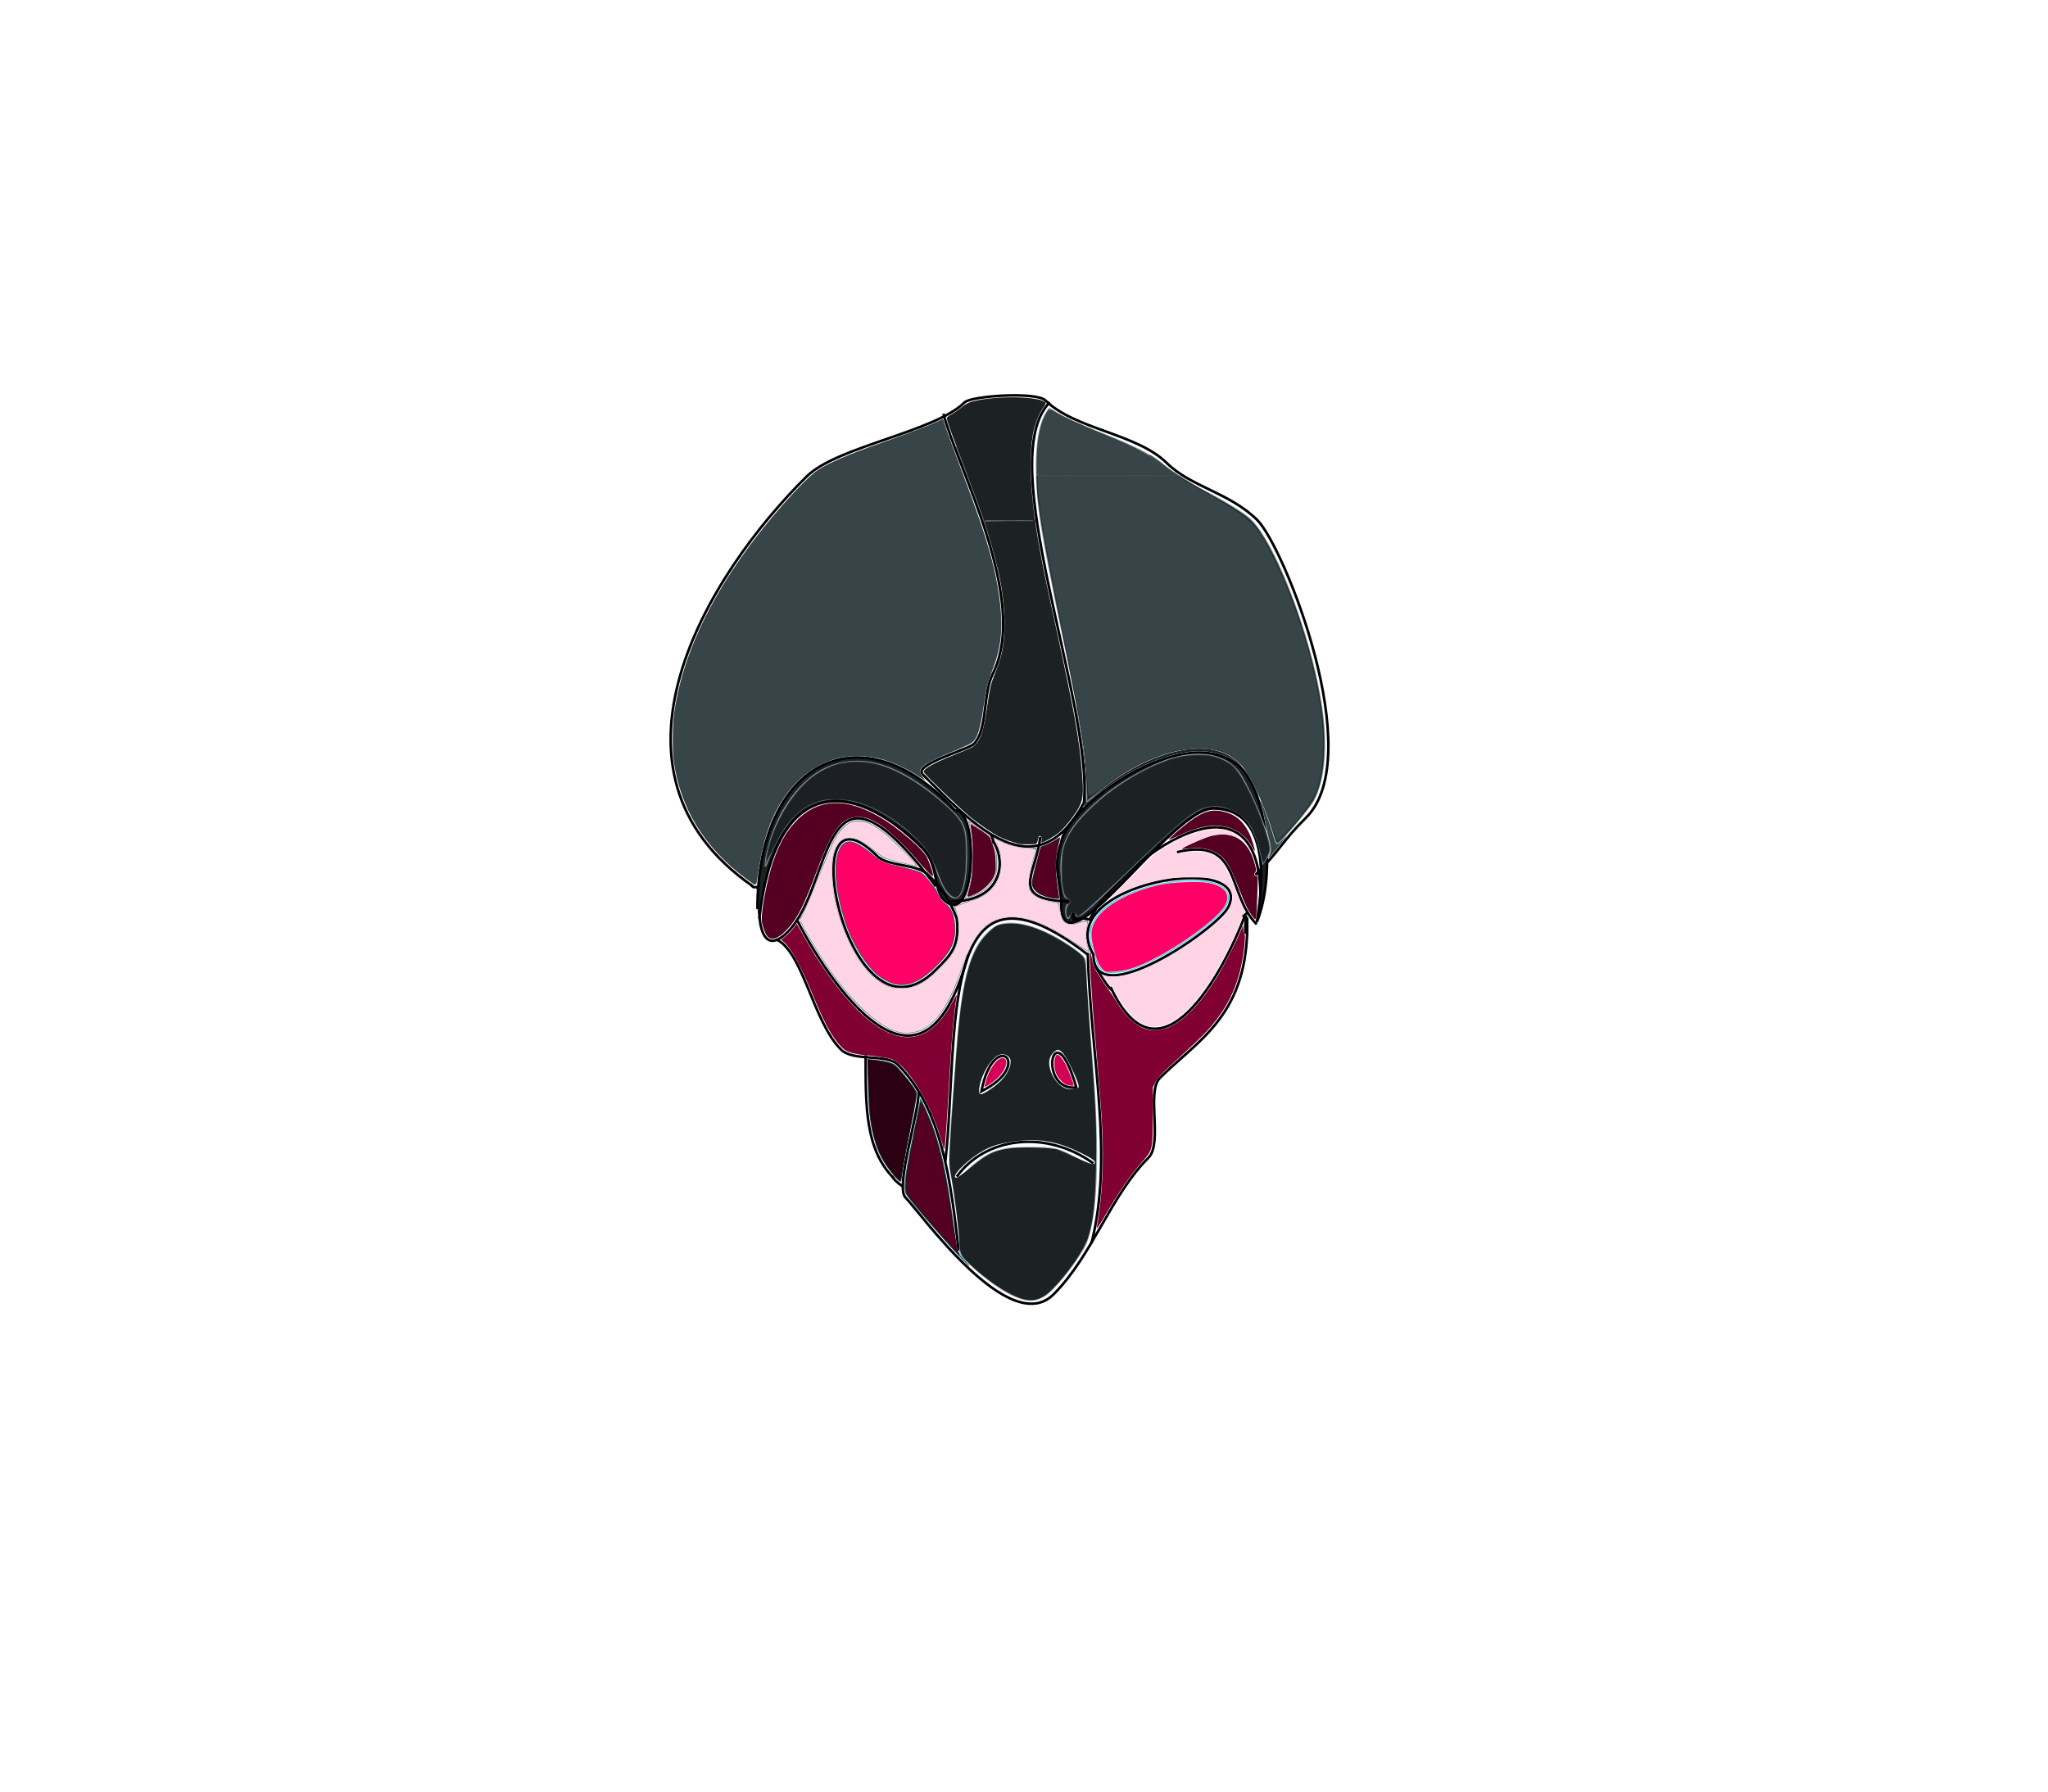 <?xml version="1.0" encoding="UTF-8" standalone="no"?>
<!-- Created with Inkscape (http://www.inkscape.org/) -->

<svg
   xmlns:dc="http://purl.org/dc/elements/1.1/"
   xmlns:cc="http://creativecommons.org/ns#"
   xmlns:rdf="http://www.w3.org/1999/02/22-rdf-syntax-ns#"
   xmlns:svg="http://www.w3.org/2000/svg"
   xmlns="http://www.w3.org/2000/svg"
   xmlns:sodipodi="http://sodipodi.sourceforge.net/DTD/sodipodi-0.dtd"
   xmlns:inkscape="http://www.inkscape.org/namespaces/inkscape"
   version="1.1"
   width="800"
   height="700"
   id="svg2"
   inkscape:version="0.48.4 r9939"
   sodipodi:docname="antifavicon.svg">
  <sodipodi:namedview
     pagecolor="#ffffff"
     bordercolor="#666666"
     borderopacity="1"
     objecttolerance="10"
     gridtolerance="10"
     guidetolerance="10"
     inkscape:pageopacity="0"
     inkscape:pageshadow="2"
     inkscape:window-width="1301"
     inkscape:window-height="744"
     id="namedview77"
     showgrid="false"
     inkscape:zoom="1.3485714"
     inkscape:cx="570.44018"
     inkscape:cy="293.66276"
     inkscape:window-x="65"
     inkscape:window-y="24"
     inkscape:window-maximized="1"
     inkscape:current-layer="svg2"
     showguides="true"
     inkscape:guide-bbox="true" />
  <defs
     id="defs6" />
  <g
     id="layer1"
     transform="translate(249.153,142.373)">
    <path
       d="M 44.942,203.916 C -19.878,159 27.181,82.028 65.998,43.752 c 11.905,-11.739 49.826,-17.246 61.664,-28.918 2.566,-2.531 28.009,-4.267 31.584,-0.741 11.486,11.326 35.615,12.852 47.397,24.47 9.454,9.323 24.412,11.486 35.323,22.245 10.364,10.219 43.404,92.299 18.946,116.415 -9.348,9.217 -10.04,12.721 -19.698,22.245"
       id="path3014"
       style="fill:none;stroke:#000000;stroke-width:1.007px;stroke-linecap:butt;stroke-linejoin:miter;stroke-opacity:1"
       inkscape:connector-curvature="0" />
  </g>
  <path
     d="m 368.538,161.653 c 5.107,20.426 33.747,72.655 19.28,101.589 -3.978,7.955 -1.977,21.998 -7.415,27.436 -2.195,2.195 -23.826,8.059 -20.021,11.864 19.693,19.693 44.088,46.079 63.03,11.123 3.587,-39.211 -35.704,-134.105 -13.347,-156.462"
     id="path3016"
     style="fill:none;stroke:#000000;stroke-width:1px;stroke-linecap:butt;stroke-linejoin:miter;stroke-opacity:1"
     inkscape:connector-curvature="0" />
  <path
     d="m 296.61,358.898 c 6.024,-54.22 34.945,-56.262 63.771,-27.436 6.227,6.227 4.28,16.145 8.157,20.021 12.648,12.648 14.22,-35.86 4.449,-34.852 -36.124,-39.885 -77.119,-19.428 -77.119,38.559"
     id="path3018"
     style="fill:#1c2224;stroke:#000000;stroke-width:1px;stroke-linecap:butt;stroke-linejoin:miter;stroke-opacity:1"
     inkscape:connector-curvature="0" />
  <path
     d="m 414.513,329.237 c 1.579,-13.449 46.953,-47.666 68.962,-30.403 10.665,8.365 15.144,39.726 8.067,59.921 -3.377,9.636 12.161,-42.866 -17.707,-42.866 -16.54,0 -59.322,66.705 -59.322,37.076 0,-7.684 -3.527,-14.324 0,-23.729 z"
     id="path3020"
     style="fill:#1c1f24;stroke:#000000;stroke-width:1px;stroke-linecap:butt;stroke-linejoin:miter;stroke-opacity:1"
     inkscape:connector-curvature="0"
     sodipodi:nodetypes="cssssc" />
  <path
     d="m 365.572,346.292 c -45.695,-60.868 -39.44,-0.602 -57.839,17.797 -8.963,8.963 -11.123,-1.45 -11.123,-8.157"
     id="path3022"
     style="fill:none;stroke:#000000;stroke-width:1px;stroke-linecap:butt;stroke-linejoin:miter;stroke-opacity:1"
     inkscape:connector-curvature="0" />
  <path
     d="m 492.373,350.742 c 0,-54.745 -54.553,-14.685 -66.737,8.528 -8.813,-1.946 -5.25,3.101 -6.674,-2.595"
     id="path3024"
     style="fill:none;stroke:#000000;stroke-width:1px;stroke-linecap:butt;stroke-linejoin:miter;stroke-opacity:1"
     inkscape:connector-curvature="0" />
  <path
     d="m 459.746,332.945 c 25.449,-6.076 19.217,16.251 31.144,28.178"
     id="path3026"
     style="fill:none;stroke:#000000;stroke-width:1px;stroke-linecap:butt;stroke-linejoin:miter;stroke-opacity:1"
     inkscape:connector-curvature="0" />
  <path
     d="m 373.729,358.898 c -2.867,-7.945 -6.795,-12.727 -11.123,-17.055 -4.458,-4.458 -15.801,-3.195 -20.021,-7.415 -34.135,-34.135 -11.841,79.32 22.987,44.492 5.792,-5.792 9.365,-9.146 8.157,-20.021 z"
     id="path3028"
     style="fill:none;stroke:#000000;stroke-width:1px;stroke-linecap:butt;stroke-linejoin:miter;stroke-opacity:1"
     inkscape:connector-curvature="0" />
  <path
     d="m 427.119,372.987 c -16.723,-28.245 63.717,-40.676 52.648,-18.538 -4.203,8.406 -52.648,41.718 -52.648,18.538 z"
     id="path3030"
     style="fill:none;stroke:#000000;stroke-width:1px;stroke-linecap:butt;stroke-linejoin:miter;stroke-opacity:1"
     inkscape:connector-curvature="0" />
  <path
     d="m 303.284,367.055 c 10.401,4.818 14.321,32.118 25.212,43.008 4.823,4.823 17.846,1.532 22.246,5.932 17.113,17.113 20.664,45.086 23.729,72.669"
     id="path3032"
     style="fill:none;stroke:#000000;stroke-width:1px;stroke-linecap:butt;stroke-linejoin:miter;stroke-opacity:1"
     inkscape:connector-curvature="0" />
  <path
     d="m 424.894,372.246 c 1.212,41.668 10.223,78.493 1.483,113.453"
     id="path3034"
     style="fill:none;stroke:#000000;stroke-width:1px;stroke-linecap:butt;stroke-linejoin:miter;stroke-opacity:1"
     inkscape:connector-curvature="0" />
  <path
     d="m 487.182,364.089 c -0.967,33.324 -19.703,42.691 -34.11,57.097 -5.327,5.327 1.182,25.513 -4.449,31.144 -14.864,14.864 -21.898,38.211 -37.076,53.39 -17.338,17.338 -52.128,-32.107 -57.839,-37.818 -4.095,-4.095 5.191,-32.679 5.191,-41.525"
     id="path3036"
     style="fill:none;stroke:#000000;stroke-width:1px;stroke-linecap:butt;stroke-linejoin:miter;stroke-opacity:1"
     inkscape:connector-curvature="0" />
  <path
     d="M 349.258,460.487 C 337.873,449.12 338.136,432.128 338.136,412.288"
     id="path3038"
     style="fill:none;stroke:#000000;stroke-width:1px;stroke-linecap:butt;stroke-linejoin:miter;stroke-opacity:1"
     inkscape:connector-curvature="0" />
  <path
     d="m 373.729,459.746 c 11.076,-15.328 34.514,-18.673 53.39,-5.191"
     id="path3044"
     style="fill:none;stroke:#000000;stroke-width:1px;stroke-linecap:butt;stroke-linejoin:miter;stroke-opacity:1"
     inkscape:connector-curvature="0" />
  <path
     d="m 420.445,424.894 c -9.084,-31.372 -15.603,1.734 0,0 z"
     id="path3046"
     style="fill:none;stroke:#000000;stroke-width:1px;stroke-linecap:butt;stroke-linejoin:miter;stroke-opacity:1"
     inkscape:connector-curvature="0" />
  <path
     d="m 424.894,372.987 c -59.438,-46.127 -50.147,31.618 -55.614,80.826"
     id="path3050"
     style="fill:none;stroke:#000000;stroke-width:1px;stroke-linecap:butt;stroke-linejoin:miter;stroke-opacity:1"
     inkscape:connector-curvature="0" />
  <path
     d="m 417.479,352.225 c -23.728,-0.873 -12.781,-10.289 -11.123,-25.212"
     id="path3052"
     style="fill:none;stroke:#000000;stroke-width:1px;stroke-linecap:butt;stroke-linejoin:miter;stroke-opacity:1"
     inkscape:connector-curvature="0" />
  <path
     d="m 387.818,328.496 c 5.687,8.466 3.317,23.729 -16.314,23.729"
     id="path3054"
     style="fill:none;stroke:#000000;stroke-width:1px;stroke-linecap:butt;stroke-linejoin:miter;stroke-opacity:1"
     inkscape:connector-curvature="0" />
  <path
     d="m 433.792,385.593 c 18.979,41.043 44.099,-5.379 52.648,-28.178"
     id="path3056"
     style="fill:none;stroke:#000000;stroke-width:1px;stroke-linecap:butt;stroke-linejoin:miter;stroke-opacity:1"
     inkscape:connector-curvature="0" />
  <path
     d="m 378.178,372.987 c -18.941,71.588 -59.38,1.366 -66.737,-13.347"
     id="path3058"
     style="fill:none;stroke:#000000;stroke-width:1px;stroke-linecap:butt;stroke-linejoin:miter;stroke-opacity:1"
     inkscape:connector-curvature="0" />
  <path
     d="m 383.369,426.377 c 4.739,-24.887 21.105,-10.552 0,0 z"
     id="path3066"
     style="fill:none;stroke:#000000;stroke-width:1px;stroke-linecap:butt;stroke-linejoin:miter;stroke-opacity:1"
     inkscape:connector-curvature="0" />
  <path
     d="m 394.469,505.79 c -7.236,-3.606 -20.415,-14.832 -19.676,-16.759 0.593,-1.544 -2.099,-24.283 -3.673,-31.03 -0.859,-3.682 -0.661,-7.633 2.419,-48.172 2.244,-29.55 5.746,-41.074 14.439,-47.521 5.873,-4.355 19.379,-0.731 32.035,8.595 4.412,3.251 4.457,3.351 4.475,9.832 0.01,3.601 0.946,17.165 2.079,30.143 3.522,40.331 2.35,68.075 -3.266,77.353 -4.508,7.446 -11.701,16.184 -14.961,18.172 -4.364,2.661 -7.59,2.519 -13.872,-0.612 l 0,0 z M 378.417,456.54 c 7.709,-6.965 11.806,-8.435 23.507,-8.435 9.753,0 10.957,0.238 17.208,3.408 7.013,3.556 8.484,3.995 8.484,2.531 0,-1.312 -10.301,-6.195 -16.035,-7.6 -6.827,-1.673 -19.029,-0.747 -24.992,1.897 -6.67,2.957 -16.302,11.824 -12.845,11.824 0.363,0 2.465,-1.631 4.672,-3.625 z m 9.137,-31.489 c 7.312,-4.839 9.765,-13.125 3.885,-13.125 -3.504,0 -8.914,8.687 -8.914,14.314 0,1.931 0.492,1.815 5.03,-1.188 l 0,0 z m 33.771,-0.511 c 0,-1.98 -4.927,-12.108 -6.536,-13.437 -1.349,-1.114 -1.942,-1.036 -3.423,0.445 -4.003,4.003 0.994,14.011 6.996,14.011 1.63,0 2.963,-0.458 2.963,-1.019 z"
     id="path3092"
     style="fill:#93a7ac;fill-opacity:1"
     inkscape:connector-curvature="0" />
  <path
     d="m 496.903,324.643 c -1.755,-7.021 -7.675,-20.024 -11.252,-24.713 -8.124,-10.65 -26.343,-9.846 -46.124,2.037 -3.221,1.935 -7.926,5.328 -10.457,7.54 l -4.601,4.022 -2.1e-4,-7.168 c -2.7e-4,-9.269 -2.743,-25.806 -9.889,-59.629 -3.172,-15.011 -6.727,-33.179 -7.901,-40.374 -3.281,-20.106 -2.624,-38.297 1.617,-44.802 l 1.538,-2.358 3.909,2.43 c 2.15,1.337 9.1,4.48 15.445,6.985 15.565,6.145 20.097,8.489 26.239,13.566 2.872,2.374 10.658,7.136 17.303,10.583 6.645,3.446 13.792,7.927 15.882,9.957 6.878,6.681 15.975,26.583 22.527,49.283 7.907,27.396 8.667,48.352 2.204,60.842 -1.532,2.961 -12.893,16.421 -14.384,17.041 -0.372,0.155 -1.299,-2.205 -2.058,-5.243 z"
     id="path3094"
     style="fill:#93a7ac;fill-opacity:1"
     inkscape:connector-curvature="0" />
  <path
     d="m 369.316,348.219 c -1.137,-1.586 -2.915,-5.642 -3.952,-9.013 -1.412,-4.591 -3.114,-7.315 -6.782,-10.853 -18.415,-17.769 -38.002,-21.082 -49.206,-8.321 -3.525,4.015 -6.867,9.932 -9.225,16.333 -1.871,5.078 -1.908,1.081 -0.055,-5.88 3.831,-14.389 12.805,-26.426 22.966,-30.806 13.421,-5.784 28.237,-1.312 45.305,13.676 8.609,7.56 9.362,9.196 9.403,20.445 0.056,15.259 -3.502,21.328 -8.454,14.419 z"
     id="path3096"
     style="fill:#93a7ac;fill-opacity:1"
     inkscape:connector-curvature="0" />
  <path
     d="m 416.868,358.887 c -1.163,-1.173 -0.955,-5.687 0.262,-5.687 0.577,0 1.049,-0.472 1.049,-1.049 0,-0.577 -0.653,-1.049 -1.451,-1.049 -1.009,0 -1.669,-2.039 -2.168,-6.694 -1.305,-12.183 1.083,-18.776 10.06,-27.777 6.965,-6.984 15.411,-12.794 25.705,-17.683 14.41,-6.843 27.803,-5.725 33.894,2.83 3.161,4.439 8.895,17.251 10.973,24.515 1.656,5.789 1.65,6.28 -0.098,8.914 l -1.85,2.787 -1.186,-5.243 c -2.303,-10.181 -6.561,-15.492 -13.708,-17.098 -8.734,-1.962 -12.877,0.818 -38.303,25.704 -16.206,15.862 -19.771,18.753 -19.771,16.038 0,-1.711 -1.914,-1.192 -2.283,0.618 -0.186,0.917 -0.693,1.31 -1.126,0.874 z"
     id="path3098"
     style="fill:#93a7ac;fill-opacity:1"
     inkscape:connector-curvature="0" />
  <path
     d="m 295.127,346.292 c -0.578,1.197 -1.85,-0.74 -1.854,-0.742"
     id="path3100"
     style="fill:none;stroke:#000000;stroke-width:1px;stroke-linecap:butt;stroke-linejoin:miter;stroke-opacity:1"
     inkscape:connector-curvature="0" />
  <path
     d="m 295.127,346.292 0.742,0.742"
     id="path3115"
     style="fill:#1c1f24;stroke:#000000;stroke-width:1px;stroke-linecap:butt;stroke-linejoin:miter;stroke-opacity:1"
     inkscape:connector-curvature="0" />
  <path
     d="m 291.137,343.114 c -15.978,-11.999 -25.269,-27.122 -27.902,-45.419 -0.641,-4.458 -0.546,-14.596 0.184,-19.578 3.8,-25.936 18.34,-53.657 42.528,-81.084 5.671,-6.43 10.81,-11.538 13.315,-13.234 4.29,-2.904 12.162,-6.278 25.768,-11.044 9.582,-3.357 18.018,-6.565 21.123,-8.032 l 2.214,-1.046 1.166,3.609 c 0.641,1.985 3.455,9.615 6.252,16.957 10.068,26.417 13.747,39.5 15.068,53.575 0.814,8.668 -0.015,15.618 -2.698,22.617 -2.447,6.384 -2.8,7.749 -3.814,14.767 -1.445,9.994 -2.513,13.355 -4.786,15.054 -0.635,0.475 -3.741,1.904 -6.902,3.176 -9.728,3.914 -13.347,6.083 -13.347,7.998 0,0.482 0.518,1.465 1.151,2.186 0.633,0.721 1.073,1.311 0.978,1.311 -0.095,0 -1.405,-0.812 -2.912,-1.804 -20.188,-13.296 -41.112,-9.326 -53.293,10.111 -4.905,7.828 -7.749,17.008 -9.514,30.716 -0.129,1.003 -0.419,1.761 -0.674,1.761 -0.246,0 -2.003,-1.168 -3.903,-2.595 l 0,0 z"
     id="path3130"
     style="fill:#374548;fill-opacity:1"
     inkscape:connector-curvature="0" />
  <path
     d="m 498.395,328.629 c -0.219,-0.556 -1.007,-2.93 -1.749,-5.275 -2.707,-8.55 -7.556,-19.07 -10.728,-23.273 -3.985,-5.281 -9.538,-7.659 -17.796,-7.622 -7.005,0.032 -14.063,1.906 -22.348,5.934 -6.404,3.113 -10.832,6.145 -20.094,13.756 l -1.028,0.845 -0.192,-7.333 c -0.29,-11.062 -1.809,-20.314 -9.571,-58.313 -7.771,-38.042 -9.975,-51.246 -9.981,-59.785 l -10e-4,-1.761 27.668,0 27.668,0 2.828,1.72 c 1.555,0.946 5.998,3.465 9.872,5.597 8.654,4.762 13.767,8.077 16.022,10.389 8.497,8.711 20.45,38.302 25.652,63.505 2.34,11.336 3.073,19.223 2.619,28.164 -0.444,8.726 -2.264,15.287 -5.427,19.556 -3.433,4.635 -10.981,13.445 -12.383,14.454 -0.541,0.39 -0.69,0.309 -1.032,-0.556 z"
     id="path3132"
     style="fill:#374548;fill-opacity:1"
     inkscape:connector-curvature="0" />
  <path
     d="m 370.298,348.921 c -1.312,-1.459 -2.059,-2.862 -3.406,-6.396 -3.106,-8.15 -4.349,-10.365 -7.715,-13.751 -10.337,-10.396 -22.515,-16.562 -32.661,-16.537 -10.633,0.026 -18.102,5.854 -24.209,18.889 -1.102,2.353 -2.325,4.945 -2.718,5.761 l -0.713,1.483 0.218,-1.854 c 1.406,-11.986 9.486,-26.665 18.224,-33.106 13.901,-10.249 30.057,-7.332 49.433,8.924 9.748,8.178 10.721,10.104 10.721,21.207 0,6.44 -0.439,10.766 -1.372,13.525 -1.454,4.299 -3.124,4.833 -5.801,1.855 z"
     id="path3134"
     style="fill:#374548;fill-opacity:1"
     inkscape:connector-curvature="0" />
  <path
     d="m 416.822,358.298 c -0.965,-1.804 -0.248,-5.283 1.089,-5.283 0.189,0 0.344,-0.342 0.344,-0.761 0,-0.509 -0.362,-0.887 -1.093,-1.142 -1.232,-0.429 -1.628,-1.344 -2.228,-5.142 -0.55,-3.483 -0.461,-10.52 0.171,-13.533 1.104,-5.257 4.121,-10.018 10.125,-15.972 9.14,-9.066 23.016,-17.49 33.624,-20.413 4.488,-1.237 11.201,-1.572 14.741,-0.736 2.811,0.664 5.722,2.024 7.75,3.621 3.503,2.759 9.545,14.804 13.247,26.41 1.913,5.997 1.93,7.065 0.157,9.983 l -1.366,2.248 -1.168,-4.61 c -1.377,-5.433 -2.29,-7.869 -3.875,-10.34 -2.529,-3.942 -6.769,-6.664 -11.549,-7.416 -7.122,-1.12 -11.926,2.02 -30.656,20.036 -18.902,18.182 -24.164,22.956 -25.3,22.956 -0.167,0 -0.358,-0.375 -0.423,-0.834 -0.075,-0.529 -0.416,-0.877 -0.932,-0.95 -0.62,-0.088 -0.983,0.214 -1.526,1.273 -0.683,1.331 -0.73,1.356 -1.133,0.604 l 0,0 z"
     id="path3136"
     style="fill:#374548;fill-opacity:1"
     inkscape:connector-curvature="0" />
  <path
     d="m 397.18,506.705 c -5.285,-2.177 -11.883,-6.738 -17.929,-12.394 -4.057,-3.796 -4.239,-4.179 -4.496,-9.491 -0.257,-5.298 -1.737,-17.171 -3.075,-24.656 -0.949,-5.311 -0.956,-5.473 -0.537,-13.347 0.426,-8.012 2.279,-33.946 2.994,-41.896 2.076,-23.072 5.111,-33.677 11.471,-40.079 3.28,-3.302 4.284,-3.776 8.395,-3.968 3.817,-0.178 7.284,0.533 12.258,2.514 6.221,2.477 16.065,8.782 17.211,11.024 0.43,0.841 0.696,3.317 1.016,9.462 0.239,4.578 1.012,15.816 1.718,24.974 1.865,24.188 2.187,31.803 1.939,45.88 -0.271,15.417 -0.987,22.056 -3.1,28.761 -1.523,4.831 -7.846,14.005 -13.839,20.079 -4.617,4.679 -8.289,5.5 -14.026,3.137 z m -18.565,-50.083 c 6.817,-5.705 9.667,-7.116 16.102,-7.973 4.457,-0.593 16.003,-0.256 18.47,0.539 0.984,0.317 4.282,1.76 7.328,3.207 5.241,2.489 6.955,2.951 7.28,1.964 0.24,-0.729 -1.294,-1.838 -5.218,-3.776 -8.827,-4.358 -15.226,-5.683 -23.772,-4.922 -8.693,0.774 -13.356,2.404 -18.922,6.615 -5.265,3.983 -8.325,7.889 -6.18,7.889 0.374,0 2.584,-1.594 4.913,-3.543 z m 8.212,-30.919 c 4.69,-3.137 7.458,-6.677 7.934,-10.145 0.183,-1.339 0.076,-1.766 -0.656,-2.609 -1.063,-1.223 -3.011,-1.412 -4.613,-0.447 -2.714,1.635 -5.962,7.144 -6.838,11.597 -0.798,4.055 0.032,4.374 4.174,1.604 l 0,0 z m 34.475,-0.693 c 0.481,-0.481 -0.437,-3.071 -2.861,-8.074 -2.258,-4.662 -3.903,-6.824 -5.191,-6.824 -0.896,0 -2.721,1.848 -3.171,3.21 -1.189,3.604 1.538,9.589 5.262,11.546 1.332,0.7 1.976,0.812 3.651,0.634 1.119,-0.119 2.158,-0.34 2.31,-0.492 l 0,0 z"
     id="path3138"
     style="fill:#1c2224;fill-opacity:1"
     inkscape:connector-curvature="0" />
  <path
     d="m 293.119,344.241 c -0.813,-0.545 -2.813,-2.076 -4.445,-3.402 -13.273,-10.792 -21.529,-24.231 -24.73,-40.254 -1.145,-5.73 -1.141,-17.463 0.009,-24.318 2.911,-17.362 11.007,-36.44 23.082,-54.389 6.802,-10.112 17.988,-23.939 25.752,-31.834 l 4.173,-4.243 29.608,0.001 29.608,0.001 3.259,8.991 c 8.001,22.074 10.885,34.05 11.286,46.866 0.249,7.958 -0.258,11.072 -3.252,19.977 -1.708,5.08 -2.392,7.847 -3.309,13.39 -1.733,10.475 -2.608,13.288 -4.628,14.877 -0.511,0.402 -3.56,1.857 -6.777,3.234 -10.771,4.611 -13.449,6.26 -13.449,8.281 0,0.563 0.197,1.221 0.439,1.462 0.95,0.95 -0.031,0.753 -1.763,-0.354 -3.434,-2.194 -10.063,-5.143 -13.733,-6.11 -4.76,-1.254 -12.47,-1.434 -16.828,-0.392 -6.264,1.497 -13.595,6.082 -17.987,11.25 -7.046,8.29 -10.653,17.027 -13.108,31.754 -0.546,3.277 -1.158,6.013 -1.36,6.08 -0.202,0.067 -1.032,-0.323 -1.845,-0.868 l 0,0 z"
     id="path3140"
     style="fill:#374548;fill-opacity:1"
     inkscape:connector-curvature="0" />
  <path
     d="m 498.519,328.452 c -0.093,-0.255 -1.009,-2.943 -2.038,-5.975 -4.272,-12.595 -8.847,-21.472 -13.007,-25.234 -3.826,-3.46 -8.233,-4.856 -15.166,-4.804 -6.884,0.052 -12.058,1.227 -19.465,4.421 -6.871,2.963 -11.99,6.129 -19.434,12.021 -2.328,1.843 -4.298,3.285 -4.378,3.205 -0.08,-0.08 -0.307,-3.375 -0.504,-7.323 -0.607,-12.125 -1.463,-17.341 -9.426,-57.416 -7.848,-39.496 -9.46,-48.905 -9.959,-58.117 l -0.186,-3.43 27.379,0 27.379,0 10.137,5.784 c 19.468,11.107 20.685,12.219 27.004,24.648 10.48,20.617 18.681,48.675 20.094,68.747 0.661,9.392 -0.433,19.148 -2.802,24.978 -1.424,3.505 -6.689,10.483 -12.416,16.455 -2.453,2.558 -2.916,2.852 -3.211,2.039 z"
     id="path3142"
     style="fill:#1c2224;fill-opacity:1"
     inkscape:connector-curvature="0" />
  <path
     d="m 370.615,348.813 c -1.161,-1.211 -2.02,-2.783 -3.499,-6.396 -3.484,-8.515 -4.558,-10.295 -8.715,-14.453 -7.382,-7.382 -15.718,-12.501 -24.161,-14.836 -2.971,-0.822 -10.049,-1.12 -12.708,-0.536 -6.108,1.342 -11.059,4.955 -15.257,11.132 -0.901,1.325 -2.859,4.829 -4.351,7.786 -2.807,5.56 -2.927,5.531 -1.502,-0.371 2.836,-11.744 11.365,-24.391 19.798,-29.356 4.445,-2.617 8.052,-3.716 12.906,-3.932 6.554,-0.292 12.152,1.113 19.087,4.79 6.309,3.345 14.08,9.118 19.416,14.425 4.086,4.063 5.125,6.388 5.437,12.162 0.502,9.284 -0.479,17.652 -2.385,20.357 -0.94,1.333 -2.296,1.076 -4.066,-0.772 z"
     id="path3144"
     style="fill:#1c1f24;fill-opacity:1"
     inkscape:connector-curvature="0" />
  <path
     d="m 416.772,356.401 c 0,-1.242 0.231,-2.097 0.742,-2.747 1.01,-1.284 0.941,-1.779 -0.398,-2.88 -1.646,-1.353 -2.186,-4.05 -2.186,-10.922 -4.6e-4,-8.159 1.054,-11.676 5.163,-17.218 2.274,-3.068 8.912,-9.544 12.808,-12.497 9.884,-7.49 21.745,-13.366 29.371,-14.55 3.396,-0.527 8.777,-0.529 11.302,-0.004 2.942,0.612 6.577,2.519 8.453,4.436 4.567,4.666 13.718,25.798 13.718,31.679 0,1.315 -1.653,5.002 -2.242,5.002 -0.149,0 -0.388,-0.624 -0.531,-1.387 -0.561,-2.992 -2.901,-10.021 -3.943,-11.846 -3.285,-5.752 -10.707,-9.464 -16.694,-8.35 -6.004,1.117 -9.377,3.861 -37.196,30.263 -8.363,7.937 -13.426,12.453 -13.96,12.453 -0.166,0 -0.48,-0.334 -0.698,-0.742 -0.545,-1.019 -1.713,-0.93 -2.444,0.185 -0.905,1.382 -1.264,1.133 -1.264,-0.877 z"
     id="path3146"
     style="fill:#1c2224;fill-opacity:1"
     inkscape:connector-curvature="0" />
  <path
     d="m 300.09,366.173 c -0.905,-0.634 -2.116,-3.625 -2.48,-6.125 -0.47,-3.23 1.963,-16.217 4.342,-23.178 2.627,-7.687 5.407,-12.478 9.694,-16.706 11.155,-11.002 26.741,-7.769 45.758,9.493 1.685,1.529 3.559,3.528 4.165,4.442 1.115,1.682 3.118,7.402 2.861,8.172 -0.155,0.464 -2.778,-2.244 -6.903,-7.124 -3.847,-4.551 -10.187,-10.568 -13.359,-12.677 -3.556,-2.364 -5.999,-3.274 -8.805,-3.282 -6.591,-0.017 -10.269,4.799 -16.487,21.591 -4.649,12.554 -7.295,17.852 -10.879,21.777 -3.57,3.911 -5.94,4.995 -7.907,3.617 l 0,0 z"
     id="path3148"
     style="fill:#550022;fill-opacity:1"
     inkscape:connector-curvature="0" />
  <path
     d="m 489.093,357.817 c -1.72,-2.359 -2.612,-4.226 -5.407,-11.314 -2.792,-7.081 -4.312,-9.838 -6.529,-11.841 -3,-2.71 -7.361,-3.82 -12.504,-3.182 -1.553,0.193 -2.874,0.299 -2.938,0.236 -0.365,-0.365 8.733,-4.423 11.392,-5.082 8.759,-2.169 14.589,1.616 17.081,11.089 0.584,2.221 0.596,2.569 0.104,3.125 -0.624,0.705 -0.363,1.414 0.521,1.414 0.526,0 0.56,0.817 0.32,7.832 -0.147,4.308 -0.396,8.179 -0.553,8.603 -0.261,0.705 -0.388,0.629 -1.489,-0.88 z"
     id="path3150"
     style="fill:#550022;fill-opacity:1"
     inkscape:connector-curvature="0" />
  <path
     d="m 489.06,330.842 c -2.741,-5.212 -7.923,-8.23 -14.132,-8.23 -4.36,0 -8.79,1.201 -14.924,4.047 -1.814,0.842 -3.361,1.467 -3.438,1.39 -0.212,-0.212 4.884,-4.66 8.034,-7.014 5.594,-4.18 8.917,-5.083 13.915,-3.781 4.166,1.085 7.18,3.703 9.39,8.158 1.016,2.048 2.483,6.758 2.195,7.046 -0.069,0.069 -0.537,-0.659 -1.04,-1.617 z"
     id="path3152"
     style="fill:#550022;fill-opacity:1"
     inkscape:connector-curvature="0" />
  <path
     d="m 350.035,403.131 c -10.705,-3.579 -23.568,-17.78 -35.303,-38.978 -2.265,-4.091 -2.518,-4.74 -2.107,-5.392 1.553,-2.461 4.39,-8.951 7.374,-16.87 5.64,-14.966 7.933,-18.815 12.376,-20.78 3.679,-1.627 8.29,0.061 14.549,5.325 3.589,3.018 11.869,11.832 11.306,12.035 -0.608,0.219 -11.551,-2.507 -12.972,-3.231 -0.826,-0.421 -2.489,-1.647 -3.696,-2.724 -4.272,-3.812 -6.629,-5.039 -9.734,-5.069 -6.505,-0.062 -8.675,10.399 -5.295,25.523 2.937,13.142 9.323,24.911 16.252,29.953 3.241,2.358 5.712,3.214 9.288,3.218 5.366,0.005 9.073,-1.936 15.065,-7.886 5.846,-5.806 7.367,-9.036 7.367,-15.647 0,-3.066 -0.154,-4.055 -0.927,-5.957 -1.107,-2.723 -1.088,-2.524 -0.235,-2.524 0.38,0 1.103,-0.323 1.605,-0.719 0.503,-0.395 2.037,-0.979 3.41,-1.298 8.492,-1.969 13.284,-7.903 12.73,-15.762 -0.298,-4.228 -2.096,-8.55 -3.355,-8.066 -0.52,0.199 -0.442,0.56 0.595,2.748 1.096,2.314 1.193,2.82 1.193,6.226 0,4.35 -0.637,6.128 -3.19,8.897 -2.183,2.368 -4.869,3.866 -8.537,4.761 l -0.975,0.238 0.904,-2.237 c 1.519,-3.762 2.115,-8.014 2.098,-14.995 -0.011,-4.679 -0.183,-7.02 -0.668,-9.084 -0.359,-1.529 -0.742,-3.177 -0.849,-3.662 -0.173,-0.78 0.077,-0.67 2.174,0.961 3.194,2.483 6.417,4.62 8.742,5.796 4.919,2.488 10.52,3.869 13.882,3.423 0.994,-0.132 1.806,-0.15 1.806,-0.04 0,0.11 -0.6,2.326 -1.333,4.925 -1.738,6.162 -2.024,8.026 -1.567,10.209 0.679,3.238 3.282,4.897 9.218,5.878 l 2.481,0.41 0.22,2.353 c 0.499,5.341 3.254,7.335 7.382,5.34 1.469,-0.71 3.267,-0.971 3.701,-0.537 0.113,0.113 -0.026,0.973 -0.309,1.913 -0.708,2.352 -0.624,5.465 0.213,7.889 1.078,3.123 1.478,3.255 -6.456,-2.129 -10.468,-7.104 -18.938,-10.088 -25.693,-9.053 -8.151,1.249 -12.84,6.903 -17.343,20.911 -3.944,12.267 -9.108,20.137 -15.151,23.087 -2.851,1.392 -7.15,1.652 -10.236,0.62 l 0,0 z"
     id="path3154"
     style="fill:#6f8a91;fill-opacity:1"
     inkscape:connector-curvature="0" />
  <path
     d="m 434.163,386.706 c -1.096,-0.683 -4.799,-6.261 -6.303,-9.269"
     id="path3156"
     style="fill:none;stroke:#000000;stroke-width:1px;stroke-linecap:butt;stroke-linejoin:miter;stroke-opacity:1"
     inkscape:connector-curvature="0" />
  <path
     d="m 485.328,358.157 c 0.682,-0.401 1.236,-0.989 1.854,-1.483"
     id="path3158"
     style="fill:none;stroke:#000000;stroke-width:1px;stroke-linecap:butt;stroke-linejoin:miter;stroke-opacity:1"
     inkscape:connector-curvature="0" />
  <path
     d="m 447.512,400.536 c -2.711,-1.097 -4.997,-2.871 -7.149,-5.548 -1.828,-2.273 -5.793,-8.724 -5.793,-9.424 0,-0.162 -0.209,-0.3 -0.463,-0.308 -0.255,-0.008 -1.074,-0.895 -1.821,-1.971 l -1.358,-1.957 3.097,0.163 c 4.903,0.257 9.744,-1.165 17.943,-5.274 10.803,-5.413 24.402,-15.437 27.678,-20.403 3.541,-5.368 1.689,-10.126 -4.726,-12.142 -2.455,-0.771 -3.418,-0.853 -9.948,-0.844 -5.423,0.008 -8.064,0.176 -10.567,0.674 -6.653,1.323 -14.111,3.854 -18.265,6.198 -1.109,0.626 -2.08,1.075 -2.158,0.997 -0.078,-0.078 3.818,-4.058 8.658,-8.846 7.194,-7.118 9.373,-9.05 11.95,-10.595 7.82,-4.69 13.473,-6.799 18.958,-7.076 2.166,-0.109 4.309,-0.003 5.446,0.27 1.773,0.425 5.529,2.463 5.181,2.811 -0.089,0.089 -1.151,-0.189 -2.36,-0.618 -2.902,-1.029 -7.385,-0.807 -10.974,0.544 -3.529,1.328 -9.206,4.009 -9.206,4.348 0,0.158 -0.501,0.397 -1.112,0.532 -1.008,0.221 -1.43,0.857 -0.912,1.374 0.11,0.11 1.486,-0.047 3.059,-0.348 3.887,-0.745 7.962,-0.455 10.532,0.75 4.055,1.901 5.543,4.059 9.221,13.38 1.458,3.695 2.965,7.237 3.349,7.869 0.681,1.123 0.681,1.166 0.006,1.777 -0.381,0.344 -0.696,0.994 -0.701,1.445 -0.013,1.134 -3.335,8.753 -6.339,14.537 -7.403,14.255 -15.158,23.669 -22.237,26.992 -3.044,1.429 -6.51,1.697 -8.989,0.694 l 0,0 z"
     id="path3160"
     style="fill:#ffd5e5;fill-opacity:1"
     inkscape:connector-curvature="0" />
  <path
     d="m 409.507,350.639 c -4.113,-0.998 -6.453,-3.081 -6.453,-5.743 0,-0.734 0.777,-4.209 1.727,-7.721 l 1.727,-6.386 1.716,-0.57 c 0.944,-0.314 2.609,-1.158 3.699,-1.876 1.09,-0.718 2.057,-1.231 2.149,-1.139 0.091,0.091 -0.201,1.473 -0.649,3.07 -1.211,4.31 -1.331,8.923 -0.399,15.262 0.43,2.922 0.782,5.383 0.782,5.469 0,0.296 -2.418,0.091 -4.299,-0.366 z"
     id="path3162"
     style="fill:#1c2224;fill-opacity:1"
     inkscape:connector-curvature="0" />
  <path
     d="m 398.049,329.712 c -1.854,-0.415 -5.729,-1.788 -7.415,-2.628 -2.882,-1.435 -8.579,-5.334 -12.05,-8.246 -4.53,-3.801 -17.797,-16.647 -17.797,-17.233 0,-1.311 3.893,-3.462 12.432,-6.868 2.593,-1.035 5.352,-2.206 6.13,-2.603 3.182,-1.623 4.666,-5.245 6.074,-14.818 1.343,-9.129 1.564,-10.076 3.403,-14.557 0.9,-2.194 1.964,-5.364 2.363,-7.045 1.799,-7.577 1.597,-18.207 -0.557,-29.379 -0.799,-4.144 -3.238,-13.413 -4.802,-18.251 -0.723,-2.236 -1.314,-4.174 -1.314,-4.308 0,-0.134 4.505,-0.243 10.011,-0.243 l 10.011,0 0,0.948 c 0,0.973 1.659,10.667 3.011,17.59 0.418,2.141 2.488,11.819 4.6,21.507 7.716,35.394 9.515,45.451 10.571,59.069 0.594,7.661 0.303,10.165 -1.543,13.315 -2.004,3.418 -5.631,7.85 -7.877,9.626 -1.655,1.308 -5.743,3.634 -6.387,3.634 -0.133,0 -0.145,-0.485 -0.026,-1.079 0.19,-0.952 -0.197,-1.517 -1.039,-1.517 -0.063,0 -0.231,0.625 -0.374,1.39 -0.143,0.764 -0.454,1.512 -0.69,1.663 -0.455,0.289 -5.477,0.314 -6.732,0.033 l 0,-1e-5 z"
     id="path3164"
     style="fill:#1c2224;fill-opacity:1"
     inkscape:connector-curvature="0" />
  <path
     d="m 384.296,203.165 c -0.857,-2.541 -4.896,-13.472 -7.741,-20.948 -4.033,-10.597 -6.274,-16.76 -6.628,-18.226 -0.215,-0.89 -0.049,-1.092 1.707,-2.083 1.07,-0.604 2.894,-1.872 4.054,-2.817 1.477,-1.204 2.755,-1.883 4.264,-2.266 9.369,-2.379 26.894,-2.014 28.505,0.594 0.11,0.178 -0.207,0.867 -0.705,1.531 -1.864,2.486 -3.564,6.825 -4.331,11.056 -1.18,6.508 -1.089,17.264 0.238,28.075 0.333,2.709 0.538,4.993 0.456,5.075 -0.352,0.352 -19.7,0.361 -19.819,0.01 l 0,1e-5 z"
     id="path3166"
     style="fill:#1c2224;fill-opacity:1"
     inkscape:connector-curvature="0" />
  <path
     d="m 498.03,326.427 c -3.852,-10.638 -5.269,-14.231 -7.127,-18.075 -4.635,-9.588 -8.523,-13.584 -14.847,-15.262 -2.946,-0.781 -11.14,-0.868 -15.162,-0.161 -4.234,0.745 -10.045,2.782 -15.387,5.393 -5.561,2.718 -8.527,4.599 -15.182,9.622 -3.413,2.576 -4.854,3.469 -5.035,3.12 -0.14,-0.269 -0.458,-3.659 -0.706,-7.533 -0.755,-11.743 -1.748,-17.708 -9.629,-57.839 -6.908,-35.178 -8.192,-42.35 -9.126,-50.98 -0.298,-2.753 -0.543,-5.881 -0.546,-6.952 l -0.004,-1.947 27.081,0 27.081,0 5.268,3.019 c 24.996,14.323 25.895,15.123 32.704,29.06 11.433,23.402 19.448,53.113 19.452,72.106 10e-4,7.513 -0.993,14.762 -2.621,19.114 -0.845,2.259 -3.882,6.91 -7.015,10.744 -2.695,3.298 -7.749,8.701 -8.14,8.701 -0.158,0 -0.634,-0.959 -1.059,-2.132 z"
     id="path3168"
     style="fill:#374548;fill-opacity:1"
     inkscape:connector-curvature="0" />
  <path
     d="m 404.908,181.066 c 0,-7.842 1.06,-14.2 3.058,-18.338 1.606,-3.326 1.715,-3.371 4.312,-1.793 3.3,2.004 8.916,4.588 18.212,8.376 12.338,5.029 17.78,7.839 24.046,12.417 l 5.322,3.889 -27.475,0 -27.475,0 0,-4.552 z"
     id="path3170"
     style="fill:#374548;fill-opacity:1"
     inkscape:connector-curvature="0" />
  <path
     d="m 409.387,350.329 c -3.861,-1.038 -5.962,-2.951 -5.962,-5.429 0,-0.808 0.693,-4.193 1.541,-7.524 l 1.541,-6.055 3.648,-1.846 c 3.285,-1.662 3.63,-1.766 3.464,-1.047 -1.448,6.264 -1.648,10.866 -0.743,17.113 0.766,5.288 0.758,5.381 -0.459,5.352 -0.561,-0.013 -1.924,-0.267 -3.029,-0.565 l 0,0 z"
     id="path3172"
     style="fill:#550022;fill-opacity:1"
     inkscape:connector-curvature="0" />
  <path
     d="m 351.141,403.181 c -8.217,-1.952 -19.75,-12.959 -29.704,-28.35 -2.949,-4.559 -6.145,-9.988 -7.693,-13.068 l -1.164,-2.316 1.44,-2.875 c 0.792,-1.581 3.482,-7.963 5.978,-14.183 5.168,-12.875 6.497,-15.617 8.83,-18.212 2.396,-2.665 4.077,-3.424 7.099,-3.206 3.025,0.218 5.048,1.209 9.52,4.666 2.992,2.313 11.225,10.553 12.093,12.105 0.383,0.685 0.7,0.734 -6.148,-0.959 -5.813,-1.438 -6.159,-1.603 -10.255,-4.904 -3.916,-3.156 -5.652,-4.099 -8.24,-4.478 -3.504,-0.512 -5.823,1.338 -7.244,5.779 -1.053,3.291 -0.845,12.207 0.426,18.292 1.357,6.499 3.114,11.65 5.947,17.438 3.858,7.88 8.231,13.064 13.322,15.793 2.025,1.085 2.672,1.237 5.841,1.369 6.222,0.259 9.643,-1.389 15.929,-7.675 6.052,-6.052 7.387,-8.877 7.387,-15.626 0,-2.989 -0.181,-4.479 -0.742,-6.111 -0.408,-1.187 -0.7,-2.183 -0.649,-2.213 0.796,-0.47 4.948,-2.093 6.202,-2.425 6.934,-1.831 11.426,-6.922 11.799,-13.374 0.286,-4.933 -1.435,-10.349 -3.288,-10.349 -0.903,0 -0.91,-0.061 0.294,2.492 0.916,1.942 1.011,2.54 1.014,6.406 0.003,3.476 -0.125,4.504 -0.694,5.561 -1.857,3.45 -4.551,5.734 -8.527,7.231 -1.353,0.509 -2.537,0.926 -2.632,0.926 -0.094,0 0.167,-0.86 0.582,-1.911 1.583,-4.015 1.957,-6.798 1.962,-14.588 0.004,-5.587 -0.148,-8.095 -0.613,-10.171 -0.34,-1.516 -0.553,-2.821 -0.473,-2.901 0.08,-0.08 1.375,0.764 2.877,1.875 7.257,5.367 13.21,7.878 19.703,8.312 3.099,0.207 3.261,0.26 3.056,0.996 -2.771,9.947 -3.187,13.315 -1.938,15.698 0.892,1.701 3.79,3.229 7.604,4.011 1.763,0.361 3.253,0.691 3.311,0.732 0.058,0.041 0.276,1.135 0.485,2.43 0.488,3.032 1.288,4.685 2.593,5.36 1.427,0.738 2.751,0.678 5.488,-0.246 2.685,-0.907 3.168,-0.692 2.634,1.169 -0.537,1.872 -0.448,5.903 0.175,7.975 0.298,0.992 0.49,1.856 0.425,1.921 -0.065,0.065 -2.686,-1.577 -5.826,-3.648 -10.151,-6.697 -17.334,-9.615 -23.69,-9.622 -9.834,-0.011 -14.946,5.249 -20.387,20.973 -5.022,14.513 -10.444,21.942 -17.324,23.734 -2.292,0.597 -4.725,0.657 -6.788,0.167 l 0,0 z"
     id="path3174"
     style="fill:#ffd5e5;fill-opacity:1"
     inkscape:connector-curvature="0" />
  <path
     d="m 388.189,329.608 c -0.456,-2.515 -0.846,-2.821 -1.112,-3.708"
     id="path3176"
     style="fill:none;stroke:#000000;stroke-width:1px;stroke-linecap:butt;stroke-linejoin:miter;stroke-opacity:1"
     inkscape:connector-curvature="0" />
  <path
     d="m 377.999,349.521 c 1.571,-5.396 1.754,-6.633 1.937,-13.069 0.133,-4.695 0.032,-7.828 -0.342,-10.567 -0.292,-2.141 -0.507,-3.928 -0.477,-3.97 0.03,-0.042 1.76,1.042 3.844,2.41 2.752,1.806 3.844,2.741 3.99,3.414 0.11,0.51 0.567,1.845 1.015,2.966 0.619,1.548 0.845,3.003 0.941,6.046 0.117,3.714 0.055,4.152 -0.853,6.007 -1.204,2.462 -4.075,5.121 -7.059,6.539 -2.741,1.303 -3.322,1.346 -2.995,0.224 z"
     id="path3178"
     style="fill:#550022;fill-opacity:1"
     inkscape:connector-curvature="0" />
  <path
     d="m 348.517,459.375 c 0.085,1.022 1.891,2.622 4.449,4.449"
     id="path3180"
     style="fill:none;stroke:#000000;stroke-width:1px;stroke-linecap:butt;stroke-linejoin:miter;stroke-opacity:1"
     inkscape:connector-curvature="0" />
  <path
     d="m 486.441,364.831 c -0.108,-2.939 0.176,-5.291 0.371,-7.045"
     id="path3195"
     style="fill:none;stroke:#000000;stroke-width:1px;stroke-linecap:butt;stroke-linejoin:miter;stroke-opacity:1"
     inkscape:connector-curvature="0" />
  <path
     d="m 487.182,365.201 c 0,-2.737 0,-5.66 0,-6.674"
     id="path3210"
     style="fill:#216778;stroke:#000000;stroke-width:1px;stroke-linecap:butt;stroke-linejoin:miter;stroke-opacity:1"
     inkscape:connector-curvature="0" />
  <path
     d="m 348.1,384.126 c -4.378,-1.587 -7.909,-4.76 -11.612,-10.437 -3.637,-5.575 -6.195,-11.632 -8.133,-19.257 -3.843,-15.118 -2.019,-26.472 4.12,-25.651 1.981,0.265 5.211,2.198 8.477,5.072 3.183,2.802 4.414,3.355 10.241,4.598 2.524,0.538 5.656,1.344 6.961,1.79 2.146,0.734 2.565,1.058 4.411,3.411 1.122,1.43 2.264,2.785 2.539,3.01 0.274,0.225 0.754,1.132 1.065,2.014 0.719,2.039 2.093,3.843 3.575,4.696 2.418,1.391 3.965,7.094 3.274,12.068 -0.56,4.027 -2.066,6.746 -6.042,10.905 -7.296,7.632 -12.906,9.944 -18.875,7.781 l 0,0 z"
     id="path3212"
     style="fill:#216778;fill-opacity:1"
     inkscape:connector-curvature="0" />
  <path
     d="m 430.896,379.377 c -1.887,-1.296 -2.618,-2.509 -2.875,-4.766 -0.127,-1.119 -0.652,-2.868 -1.166,-3.888 -0.674,-1.337 -0.982,-2.647 -1.106,-4.703 -0.156,-2.594 -0.07,-3.066 0.964,-5.273 0.624,-1.333 1.93,-3.275 2.903,-4.315 6.242,-6.673 20.223,-11.848 33.693,-12.472 9.341,-0.432 15.368,1.544 16.529,5.418 0.966,3.223 -1.466,6.85 -8.312,12.394 -6.81,5.515 -14.458,10.403 -21.816,13.945 -6.554,3.154 -9.781,4.157 -14.028,4.36 -3.236,0.155 -3.625,0.098 -4.786,-0.7 z"
     id="path3214"
     style="fill:#00ccff;fill-opacity:1"
     inkscape:connector-curvature="0" />
  <path
     d="m 349.294,384.298 c -2.463,-0.801 -5.26,-2.444 -7.294,-4.285 -3.926,-3.553 -9.239,-12.459 -11.582,-19.414 -4.066,-12.071 -4.952,-24.709 -2.053,-29.294 2.261,-3.577 5.33,-2.971 12.025,2.375 3.953,3.156 4.509,3.398 12.325,5.36 3.318,0.833 6.488,1.801 7.044,2.152 1.557,0.981 5.34,5.676 6.432,7.981 0.538,1.137 1.808,2.863 2.821,3.836 2.395,2.299 3.207,3.936 3.727,7.504 0.994,6.821 -1.74,12.291 -9.494,18.995 -3.974,3.435 -7.02,4.9 -10.415,5.008 -1.435,0.045 -3.027,-0.053 -3.537,-0.219 z"
     id="path3216"
     style="fill:#ff0066;fill-opacity:1"
     inkscape:connector-curvature="0" />
  <path
     d="m 430.226,378.462 c -1.22,-1.165 -1.588,-1.848 -1.955,-3.625 -0.248,-1.204 -0.852,-3.252 -1.34,-4.55 -1.33,-3.535 -1.241,-6.858 0.265,-9.841 4.525,-8.965 21.758,-16.25 38.381,-16.226 7.197,0.011 11.834,1.45 13.507,4.194 1.602,2.627 0.473,5.471 -3.838,9.668 -5.85,5.695 -15.865,12.505 -25.289,17.196 -6.676,3.323 -9.62,4.238 -14.304,4.446 l -3.923,0.174 -1.503,-1.435 z"
     id="path3218"
     style="fill:#dbe3e2;fill-opacity:1"
     inkscape:connector-curvature="0" />
  <path
     d="m 384.516,424.503 c 0,-0.091 0.414,-1.477 0.92,-3.078 1.568,-4.964 4.976,-8.89 6.847,-7.889 1.766,0.945 0.436,4.831 -2.621,7.657 -2.303,2.129 -5.146,3.958 -5.146,3.31 z"
     id="path3220"
     style="fill:#d40055;fill-opacity:1"
     inkscape:connector-curvature="0" />
  <path
     d="m 416.946,423.905 c -1.52,-0.442 -3.469,-2.407 -4.349,-4.383 -1.176,-2.642 -0.854,-7.458 0.498,-7.458 0.648,0 2.231,1.957 3.299,4.078 1.027,2.039 2.973,7.151 2.973,7.808 0,0.417 -0.889,0.401 -2.422,-0.045 z"
     id="path3222"
     style="fill:#d40055;fill-opacity:1"
     inkscape:connector-curvature="0" />
  <path
     d="m 430.832,378.8 c -1.668,-1.843 -1.836,-2.197 -3.152,-6.649 -1.871,-6.327 -1.759,-9.297 0.488,-12.868 3.618,-5.752 13.549,-11.125 25.126,-13.596 4.765,-1.017 14.683,-1.411 18.5,-0.735 6.451,1.142 9.035,4.341 6.895,8.535 -2.84,5.566 -19.811,17.715 -32.623,23.353 -3.997,1.759 -6.703,2.429 -11.136,2.758 -3.119,0.231 -3.176,0.22 -4.097,-0.798 z"
     id="path3224"
     style="fill:#ff0066;fill-opacity:1"
     inkscape:connector-curvature="0" />
  <path
     d="m 368.597,448.676 c -0.013,-0.357 -0.877,-3.246 -1.921,-6.42 -4.454,-13.549 -13.233,-26.978 -18.643,-28.518 -1.999,-0.569 -6.59,-1.228 -10.604,-1.522 -1.325,-0.097 -3.511,-0.502 -4.856,-0.9 -2.01,-0.594 -2.752,-1.05 -4.162,-2.558 -3.497,-3.738 -6.407,-9.106 -11.071,-20.424 -4.662,-11.311 -8.449,-18.13 -11.324,-20.392 -0.526,-0.414 -0.889,-0.801 -0.807,-0.861 2.092,-1.523 3.489,-2.827 4.632,-4.326 l 1.413,-1.852 1.082,1.944 c 4.852,8.716 7.391,12.774 11.877,18.989 16.324,22.614 30.872,29.048 41.615,18.402 2.422,-2.4 4.317,-5.079 6.499,-9.187 1.399,-2.634 1.52,-2.765 1.297,-1.42 -1.003,6.072 -2.058,18.135 -2.821,32.256 -0.783,14.492 -1.593,25.977 -1.884,26.695 -0.254,0.629 -0.303,0.643 -0.323,0.093 z"
     id="path3226"
     style="fill:#800033;fill-opacity:1"
     inkscape:connector-curvature="0" />
  <path
     d="m 428.418,479.727 c 2.108,-11.432 2.83,-24.811 2.111,-39.115 -0.409,-8.137 -0.841,-13.697 -3.171,-40.784 -1.015,-11.803 -1.895,-27.352 -1.567,-27.681 0.118,-0.118 0.291,0.181 0.386,0.664 0.919,4.697 1.139,5.289 3.173,8.527 1.184,1.885 2.769,4.188 3.522,5.119 0.753,0.931 2.236,3.189 3.294,5.018 3.168,5.476 7.927,9.759 11.935,10.744 2.01,0.494 5.626,0.238 7.721,-0.545 6.343,-2.373 13.207,-9.411 19.797,-20.299 2.697,-4.457 7.445,-13.743 9.038,-17.676 l 0.892,-2.204 0.118,1.641 c 0.065,0.903 0.282,1.743 0.482,1.866 0.237,0.146 0.222,1.635 -0.044,4.27 -1.385,13.737 -5.736,23.772 -14.459,33.351 -2.245,2.465 -6.437,6.454 -14.205,13.518 -3.981,3.62 -5.318,5.081 -6.106,6.674 l -1.009,2.039 -0.019,10.752 c -0.024,13.729 0.007,13.588 -4.137,18.308 -4.925,5.609 -8.77,11.215 -15.03,21.92 -1.756,3.002 -2.845,4.56 -2.722,3.893 l 0,0 z"
     id="path3228"
     style="fill:#800033;fill-opacity:1"
     inkscape:connector-curvature="0" />
  <path
     d="m 374.038,490.201 c -7.13,-7.636 -19.21,-21.782 -20.168,-23.619 -1.017,-1.949 -0.469,-7.335 1.929,-18.962 0.732,-3.549 1.867,-9.175 2.522,-12.502 l 1.191,-6.049 0.788,1.415 c 0.434,0.778 1.533,3.166 2.444,5.308 4.526,10.641 7.316,22.893 9.913,43.525 0.779,6.188 1.336,9.404 1.691,9.759 0.291,0.291 0.529,0.696 0.529,0.901 0,0.204 0.943,1.36 2.096,2.569 1.153,1.208 1.918,2.197 1.701,2.197 -0.217,0 -2.303,-2.044 -4.635,-4.542 z"
     id="path3230"
     style="fill:#216778;fill-opacity:1"
     inkscape:connector-curvature="0" />
  <path
     d="m 349.41,459.614 c -4.357,-5.025 -6.603,-9.234 -8.139,-15.25 -1.525,-5.978 -2.011,-10.468 -2.246,-20.772 l -0.224,-9.79 2.929,0.248 c 3.379,0.286 6.474,1.038 7.769,1.886 1.12,0.734 5.86,6.406 7.509,8.985 l 1.226,1.919 -0.419,3.086 c -0.231,1.697 -1.087,6.256 -1.903,10.13 -2.359,11.204 -3.232,15.915 -3.503,18.902 -0.163,1.797 -0.412,2.787 -0.702,2.787 -0.247,0 -1.281,-0.959 -2.298,-2.132 l 0,0 z"
     id="path3232"
     style="fill:#164450;fill-opacity:1"
     inkscape:connector-curvature="0" />
  <path
     d="m 368.508,483.703 c -6.499,-7.346 -11.128,-12.807 -13.393,-15.8 -1.305,-1.725 -1.373,-1.954 -1.37,-4.635 0.002,-1.551 0.168,-3.905 0.371,-5.23 0.722,-4.728 5.355,-27.807 5.581,-27.807 0.316,0 2.637,5.026 4.195,9.084 3.292,8.575 5.57,18.935 8.223,37.403 0.905,6.301 1.897,11.96 2.205,12.577 0.307,0.616 0.507,1.172 0.444,1.235 -0.063,0.063 -2.878,-3.009 -6.256,-6.827 z"
     id="path3234"
     style="fill:#0b2228;fill-opacity:1"
     inkscape:connector-curvature="0" />
  <path
     d="m 350.343,460.355 c -1.917,-2.073 -4.614,-5.916 -5.982,-8.525 -3.264,-6.224 -4.582,-13.346 -5.09,-27.494 -0.201,-5.591 -0.319,-10.212 -0.263,-10.268 0.218,-0.218 6.123,0.642 7.91,1.151 1.038,0.296 2.331,0.886 2.872,1.312 1.108,0.872 6.786,7.87 7.701,9.491 0.706,1.252 0.633,1.772 -2.301,16.443 -1.571,7.854 -3.275,17.49 -3.295,18.631 -0.01,0.553 -0.626,0.258 -1.551,-0.742 z"
     id="path3236"
     style="fill:#164450;fill-opacity:1"
     inkscape:connector-curvature="0" />
  <path
     d="m 350.343,460.355 c -5.486,-5.931 -8.577,-12.751 -10.125,-22.338 -0.522,-3.232 -1.525,-23.634 -1.179,-23.98 0.331,-0.331 7.815,1.027 9.313,1.689 1.148,0.508 2.388,1.653 4.376,4.042 5.425,6.518 5.539,6.782 4.735,11.019 -0.193,1.02 -1.352,7.109 -2.575,13.533 -1.223,6.423 -2.413,12.889 -2.645,14.367 -0.232,1.478 -0.542,2.688 -0.69,2.688 -0.147,0 -0.692,-0.459 -1.211,-1.02 l 0,0 z"
     id="path3238"
     style="fill:#164450;fill-opacity:1"
     inkscape:connector-curvature="0" />
  <path
     d="m 349.245,459.057 c -5.124,-6.152 -7.526,-11.753 -9.026,-21.041 -0.522,-3.232 -1.525,-23.634 -1.179,-23.98 0.331,-0.331 7.815,1.027 9.313,1.689 1.148,0.508 2.388,1.653 4.376,4.042 5.425,6.518 5.539,6.782 4.735,11.019 -0.193,1.02 -1.352,7.109 -2.575,13.533 -1.223,6.423 -2.413,12.889 -2.645,14.367 -0.232,1.478 -0.568,2.688 -0.746,2.688 -0.178,0 -1.192,-1.043 -2.254,-2.317 l 0,0 z"
     id="path3240"
     style="fill:#2b0011;fill-opacity:1"
     inkscape:connector-curvature="0" />
  <path
     d="m 370.69,485.769 c -4.195,-4.569 -12.829,-14.664 -14.913,-17.436 -1.743,-2.319 -1.8,-2.555 -1.685,-6.958 0.084,-3.206 5.104,-29.675 5.75,-30.322 0.2,-0.2 0.62,0.65 2.436,4.925 4.092,9.632 6.104,17.991 9.422,39.148 0.914,5.83 1.827,11.331 2.028,12.225 0.201,0.894 0.311,1.679 0.246,1.745 -0.066,0.066 -1.544,-1.431 -3.284,-3.327 l 0,0 z"
     id="path3242"
     style="fill:#550022;fill-opacity:1"
     inkscape:connector-curvature="0" />
  <path
     style="fill:#374548;fill-opacity:1"
     d="m 495.6,335.015 c -0.004,-0.182 0.179,-0.683 0.408,-1.112 0.646,-1.215 0.549,-3.141 -0.306,-6.064 -0.373,-1.274 -0.966,-3.902 -1.317,-5.84 -0.667,-3.676 -1.144,-5.804 -1.779,-7.943 -0.207,-0.698 -0.339,-1.307 -0.292,-1.354 0.262,-0.262 3.147,7.371 4.391,11.614 1.358,4.634 1.735,5.561 2.257,5.561 0.191,0 1.099,-0.782 2.043,-1.758 0.935,-0.967 1.73,-1.728 1.768,-1.69 0.063,0.063 -5.293,6.774 -6.598,8.269 -0.432,0.495 -0.569,0.57 -0.574,0.317 z"
     id="path3053"
     inkscape:connector-curvature="0" />
  <path
     style="fill:#1c2224;fill-opacity:1"
     d="m 423.268,315.093 c 0,-0.021 0.148,-0.3 0.33,-0.621 0.294,-0.52 0.341,-0.7 0.435,-1.654 0.143,-1.467 0.137,-8.195 -0.01,-10.154 -0.574,-7.679 -1.444,-14.119 -3.222,-23.853 -0.282,-1.547 -0.493,-2.832 -0.469,-2.857 0.07,-0.07 0.122,0.163 0.47,2.101 1.326,7.373 2.157,12.581 2.736,17.148 0.73,5.757 0.838,7.526 0.84,13.741 7.4e-4,2.536 0.034,4.611 0.073,4.611 0.039,0 1.03,-0.839 2.201,-1.865 3.581,-3.135 5.73,-4.837 8.896,-7.042 5.847,-4.073 12.378,-7.413 18.631,-9.527 13.11,-4.432 24.067,-3.154 30.309,3.535 0.434,0.465 0.789,0.881 0.789,0.924 0,0.043 -0.365,-0.238 -0.811,-0.625 -3.31,-2.872 -7.537,-4.636 -12.583,-5.252 -1.29,-0.157 -5.562,-0.158 -6.952,-0.001 -9.365,1.057 -19.511,5.144 -29.8,12.005 -3.915,2.611 -7.968,5.814 -10.953,8.658 -0.728,0.694 -0.911,0.84 -0.911,0.728 z"
     id="path3055"
     inkscape:connector-curvature="0" />
  <path
     style="fill:#1c2224;fill-opacity:1"
     d="m 387.638,214.579 c -1.55,-5.509 -3.595,-11.761 -6.12,-18.709 -1.181,-3.25 -2.411,-6.503 -5.348,-14.144 -1.48,-3.849 -2.704,-7.035 -2.721,-7.079 -0.024,-0.063 -0.006,-0.081 0.079,-0.081 0.099,0 0.134,0.064 0.349,0.637 0.131,0.35 1.243,3.296 2.471,6.546 3.26,8.627 5.97,15.933 7.365,19.855 0.307,0.864 0.568,1.581 0.579,1.591 0.254,0.254 14.424,0.33 18.666,0.101 0.502,-0.027 0.971,-0.065 1.043,-0.085 l 0.131,-0.036 -0.01,-0.529 c -0.013,-0.663 -0.135,-1.923 -0.455,-4.7 -0.304,-2.632 -0.495,-4.529 -0.476,-4.723 0.008,-0.079 0.052,0.243 0.099,0.714 0.135,1.361 0.434,3.989 0.612,5.376 0.188,1.464 0.521,3.902 0.559,4.09 l 0.026,0.127 -7.315,2.8e-4 c -8.563,3.3e-4 -12.479,0.071 -12.636,0.228 -0.054,0.054 0.121,0.694 0.642,2.344 1.152,3.642 1.593,5.108 2.307,7.67 0.555,1.989 0.641,2.319 0.623,2.373 -0.009,0.026 -0.22,-0.68 -0.47,-1.568 l 0,1e-5 z"
     id="path3057"
     inkscape:connector-curvature="0" />
  <path
     style="fill:#374548;fill-opacity:1"
     d="m 418.646,185.793 c 7.541,-0.006 19.866,-0.006 27.39,0 7.524,0.007 1.354,0.012 -13.71,0.012 -15.065,0 -21.22,-0.005 -13.68,-0.012 z"
     id="path3059"
     inkscape:connector-curvature="0" />
  <path
     style="fill:#374548;fill-opacity:1"
     d="m 418.646,185.793 c 7.541,-0.006 19.866,-0.006 27.39,0 7.524,0.007 1.354,0.012 -13.71,0.012 -15.065,0 -21.22,-0.005 -13.68,-0.012 z"
     id="path3061"
     inkscape:connector-curvature="0" />
  <path
     style="fill:#374548;fill-opacity:1"
     d="m 425.333,185.777 c 3.863,-0.005 10.175,-0.005 14.026,0 3.851,0.005 0.69,0.008 -7.024,0.008 -7.714,0 -10.865,-0.004 -7.002,-0.008 z"
     id="path3063"
     inkscape:connector-curvature="0" />
  <path
     style="fill:#374548;fill-opacity:1"
     d="m 416.955,185.708 0,-0.089 10.712,0 10.712,0 0,0.073 0,0.073 -9.863,0.008 c -5.425,0.004 -10.245,0.011 -10.712,0.015 l -0.849,0.008 0,-0.089 z"
     id="path3065"
     inkscape:connector-curvature="0" />
  <path
     style="fill:#374548;fill-opacity:1"
     d="m 437.089,185.781 c 0.462,-0.004 1.218,-0.004 1.68,0 0.462,0.004 0.084,0.006 -0.84,0.006 -0.924,0 -1.302,-0.003 -0.84,-0.006 z"
     id="path3067"
     inkscape:connector-curvature="0" />
  <path
     style="fill:#374548;fill-opacity:1"
     d="m 438.392,185.706 0,-0.07 5.353,0 5.353,0 0,0.07 0,0.07 -5.353,0 -5.353,0 0,-0.07 z"
     id="path3069"
     inkscape:connector-curvature="0" />
  <path
     style="fill:#374548;fill-opacity:1"
     d="m 406.252,185.717 0,-0.081 5.341,0 5.341,0 0,0.066 0,0.066 -1.06,0.015 c -0.583,0.008 -2.987,0.015 -5.341,0.015 l -4.281,2e-5 0,-0.081 z"
     id="path3071"
     inkscape:connector-curvature="0" />
  <path
     style="fill:#374548;fill-opacity:1"
     d="m 464.117,188.129 c -0.635,-0.371 -0.902,-0.532 -2.462,-1.48 l -1.396,-0.85 -5.543,-2.2e-4 c -3.049,-1.3e-4 -5.559,-0.005 -5.58,-0.01 -0.031,-0.008 -0.037,-0.021 -0.037,-0.082 l 0,-0.072 -5.362,-0.004 c -3.552,-0.003 -1.735,-0.007 5.383,-0.012 l 10.745,-0.008 -2.658,-1.942 c -1.462,-1.068 -2.924,-2.133 -3.249,-2.367 -1.576,-1.133 -3.115,-2.156 -4.655,-3.092 -0.351,-0.214 -0.65,-0.396 -0.664,-0.405 -0.017,-0.011 0.095,-0.017 0.349,-0.017 l 0.373,-9.6e-4 0.258,0.161 c 1.773,1.108 3.299,2.209 5.206,3.756 0.807,0.654 1.167,0.939 1.53,1.209 1.734,1.288 4.229,2.917 7.277,4.751 0.5,0.301 0.915,0.553 0.923,0.56 0.007,0.007 0.011,0.047 0.008,0.088 l -0.005,0.076 -0.442,-0.259 0,0 z"
     id="path3073"
     inkscape:connector-curvature="0" />
</svg>
